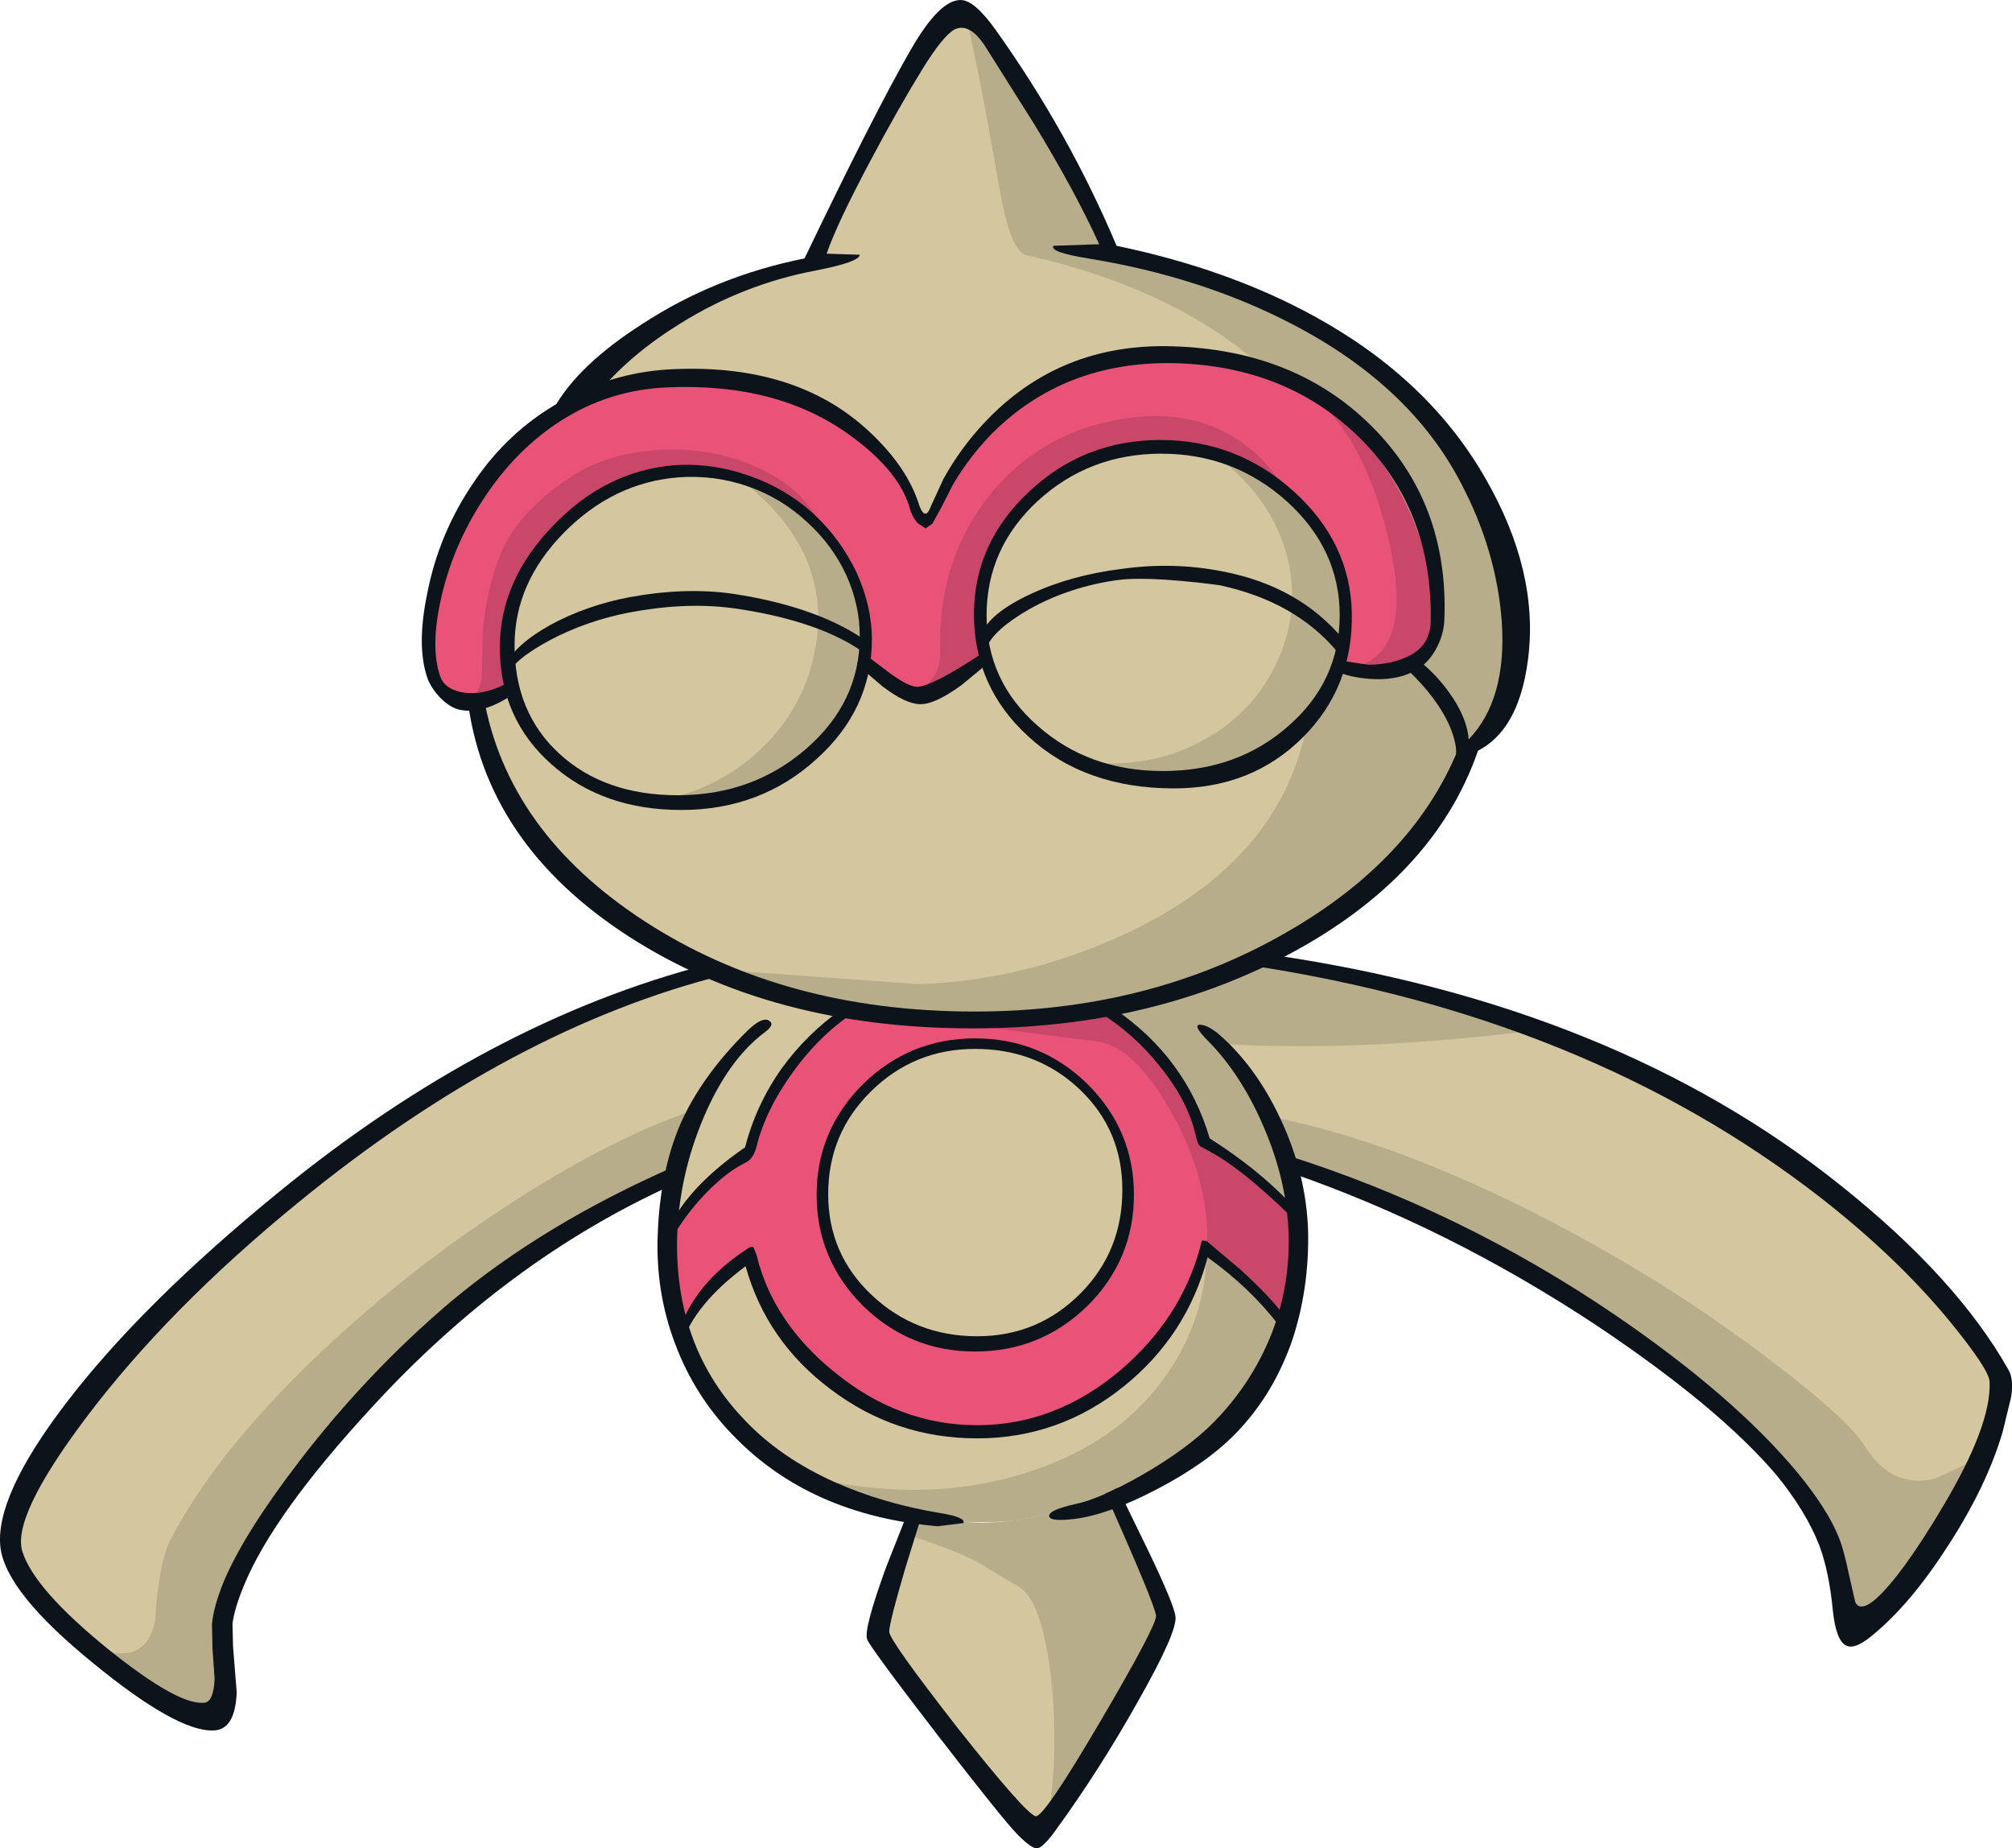 <?xml version="1.0" encoding="UTF-8"?>
<svg version="1.1" viewBox="0 0 191.17 175.6" xmlns="http://www.w3.org/2000/svg">
 <g transform="translate(.041 .002)">
  <path d="m164.95 107.75q10.05 6.35 17.55 14.3 4.75 5.05 7.05 8.9 2.15 3.55-4 12.95-5.55 8.5-8.55 10-0.95 0.5-1.25-0.3l-0.5-2.65q-1-5.75-5.1-10.7-8.7-10.5-29-21.3-25.4-13.5-47.85-13.5-26.7 0-49.55 19.2-8.1 6.8-14.45 15.05-5 6.5-6.75 10.65-1.4 3.35-1.15 5.65 0.3 2.75-0.3 4.75-1.15 3.9-8.15-1.15l-10.55-9.25q-3.25-3.05 3.3-13.2 7.25-11.2 22.2-23.45 17.45-14.25 34.75-19.95 12.95-4.25 29.2-4.5 43.1-0.55 73.1 18.5" fill="#d4c79f"/>
  <g fill="#b7ad8a">
   <path d="m91.85 89.25q29.7-0.35 53.4 8.7-20.45 2.55-36 0.6-14.55-1.8-30.65-8.4l13.25-0.9"/>
   <path d="m177.15 137.4q2.45 4 6.6 3.1l5-2.3q-2.05 4.65-6.25 10-3.8 4.9-5.5 5.7-0.95 0.5-1.25-0.3l-0.5-2.65q-1-5.75-5.1-10.7-7.6-9.2-25.45-19.35-22.05-12.55-42.7-14.95 18.75-4.15 46.95 10.95 10.15 5.45 18.85 12.05 7.65 5.75 9.35 8.45"/>
   <path d="m50 113.35q10.9-6.8 19.15-8.85 8.95-2.25 11.85 2.05-22.15 3.95-40.85 21.3-6.7 6.2-11.9 13.25-4.2 5.65-5.7 9.25-1.4 3.35-1.15 5.65 0.3 2.75-0.3 4.75-1.4 4.75-11.8-4.1 4.5 1.6 5.4-2.65 0.35-5.55 1.4-7.6 4.3-8.35 14.05-17.65 9.1-8.65 19.85-15.4"/>
  </g>
  <path d="m115.2 98.4q3.65 4.8 5.45 8.7 2.3 5.1 2.4 10.4 0.25 11.4-8.65 19.35-8.75 7.75-21.25 7.75-12.6 0-21.25-7.65-8.9-7.85-8.5-19.45 0.2-6.35 2.05-10.75 2.05-4.85 6.75-9.15 4.75-4.4 22.35-3.9 17.4 0.5 20.65 4.7" fill="#d4c79f"/>
  <path d="m101.7 92.2q6.6-0.95 10.45 2.25 2 1.65 3.05 3.95 3.65 4.8 5.45 8.7 2.3 5.1 2.4 10.4 0.25 11.4-8.65 19.35-8.75 7.75-21.25 7.75-9.25 0-16.65-4.35 11.15 2.7 20.7-0.25 9.3-2.85 13.95-9.9 4.85-7.4 2.9-16.85-2.2-10.45-12.35-21.05" fill="#b7ad8a"/>
  <path d="m106.3 96.85q5.85 4.4 7.8 11.4 0.75 0.8 4.65 3.35 3.75 2.7 4.35 5 1.05 3.8 0.15 6.95l-1 2.2-3.8-3.9q-3.95-3.8-4-3.4-1.6 7.55-7.6 12.45-6.15 4.95-14.05 4.95-7.8 0-13.85-4.8-5.95-4.75-7.7-12.05l-3.3 3.4-3.25 3.35q-0.65-1.85-0.85-4.15-0.3-2.9 0.3-5.2 0.55-2.2 3.6-4.6 2.5-1.95 3.4-2.1 1.55-7.5 7.6-12.45 6.1-4.95 14.05-4.95 7.55 0 13.5 4.55m0.9 16.65q0-5.95-4.3-10.15-4.25-4.2-10.3-4.2t-10.3 4.2-4.25 10.15 4.25 10.2q4.25 4.2 10.3 4.2t10.3-4.2q4.3-4.25 4.3-10.2" fill="#e85377"/>
  <path d="m104.3 98.95-16.95-2.15q-6.1-0.85-4.8-1.6 10.35-6.2 20.6-0.35 8.8 5 11.15 13.4l4.65 3.35q3.75 2.7 4.35 5 1.05 3.8 0.15 6.95l-1 2.2-3.8-3.9q-3.95-3.8-4-3.4 0.25-6.35-3.4-12.8-3.5-6.2-6.95-6.7" fill="#c94768"/>
  <path d="m87 143.4q4.9 2.25 12.2 0.5 3.65-0.9 6.35-2.25l2.4 5.35q2.4 5.6 2.5 6.7 0.15 1.25-5.55 10.45-5.7 9.15-6.5 9.15-0.75 0-7.5-8.15-6.65-8.1-7.2-9.5-0.35-0.9 1.65-6.1 1.95-5.25 1.65-6.15" fill="#d4c79f"/>
  <path d="m105.55 141.65 2.4 5.35q2.4 5.6 2.5 6.7 0.1 1.05-4.1 8.15-4.05 6.75-6.65 10.1 0.85-6.75 0.05-13.15-0.85-6.6-2.85-7.95l-4.15-2.5q-2.55-1.25-6.15-2.4 0.65-1.95 0.4-2.55 4.9 2.25 12.2 0.5 3.65-0.9 6.35-2.25" fill="#b7ad8a"/>
  <path d="m126.95 86.3q-14.25 10.45-34.4 10.45t-33.95-10.2q-13.75-10.2-13.75-25.05 0-14.8 14.25-25.2 14.2-10.35 34.4-10.35t33.95 10.1 13.75 24.9q0 14.85-14.25 25.35" fill="#d4c79f"/>
  <path d="m87.3 93.5q9.85-0.35 19.2-4.6 14.3-6.55 17.3-18.6 3.65-14.7-8.1-40.5 11.7 4.4 18.5 12.55 7 8.4 7 18.6 0 14.85-14.25 25.35-14.25 10.45-34.4 10.45-12.9 0-24-4.6l18.75 1.35" fill="#b7ad8a"/>
  <path d="m139.35 45.55q4.2 9.6 3.95 17.15-0.2 7.2-4.15 8.4-1.05-3.35-2.45-5.4-2.6-3.7-8.05-5.25-7.8-2.25-41.4-7.25-35.45-5.35-39.6-4.15 8.55-20.3 29.2-23.6 3.95-8.25 8.05-15.3 5-8.7 6.3-8.35 4.1 1.15 14.55 22.6 8.55 0.95 18 6.05 11.7 6.3 15.6 15.1" fill="#d4c79f"/>
  <path d="m123.75 30.45q11.7 6.3 15.6 15.1 4.2 9.6 3.95 17.15-0.2 7.2-4.15 8.4-1-3.1-2.2-5-2.15-3.45-6.65-5.15 0-2.85-0.9-6.7l-1.75-6.6q-2.8-11.4-15.7-18.25-6.35-3.35-14.45-5.15-1.55-0.35-2.6-6.5-2.05-11.7-3.05-15.65 4.3 2.65 13.9 22.3 8.55 0.95 18 6.05" fill="#b7ad8a"/>
  <path d="m111.5 34q10.85 0.25 17.7 7.5 6.45 6.85 7.15 17.55 0.25 3.5-4.45 4.4-4.35 0.8-5.85-0.75-1.2-1.2-15.1-1.7l-16.05 0.65-4.5 2.7q-2.55 1.5-3.2 1.5l-4.1-2.55q-4.05-2.7-6.25-3.2l-13.75 0.5q-11 1.25-12.3 2.8-2 2.4-5.3 2.85-3.35 0.4-4.15-1.8-0.95-2.7-0.05-7.25 0.95-4.75 3.65-9.2 6.75-11.25 18.45-11.7 11.05-0.45 18.2 4.85 4.55 3.4 5.6 6.7 0.35 1.3 1.05 1.35 0.65 0 1.05-1.2 1.25-3.85 5.25-7.7 6.75-6.5 16.95-6.3" fill="#e85377"/>
  <g fill="#c94768">
   <path d="m53.75 45.6q3.55-2.5 8.7-2.85 5.05-0.3 9.35 1.6 4.6 2.05 6.3 5.9 2 4.4-0.3 10.15l-0.95-0.3-13.75 0.5q-11 1.25-12.3 2.8-1.15 1.35-2.9 2.15-1.75 0.75-3.4 0.75 1.25-0.45 1.25-2.45l0.1-4.3q0.65-4.95 2-7.65 1.75-3.45 5.9-6.3"/>
   <path d="m105.75 39.95q8.45-1.7 13.85 3.45 6.1 5.9 4.3 18.1l-16.7-0.75q-10.75 0-12.3 0.9l-4.35 2.6q-2.45 1.5-3.2 1.6l1.05-1.2q0.95-1.15 0.9-2.6-0.3-8.4 4.3-14.5 4.55-6.05 12.15-7.6"/>
   <path d="m125.3 38.2q4.9 3.3 7.8 8.8 2.85 5.4 3.25 12.05 0.2 2.7-2.8 3.9-2.45 1-5.4 0.55 6.15-1.1 3.9-11.55-2.1-9.6-6.75-13.75"/>
  </g>
  <path d="m76.9 49.15q5.2 4.7 5.2 11.3 0 6.45-5.2 11t-12.55 4.55q-7.25 0-11.65-4.1-4.35-4.1-4.35-10.6 0-5.9 4.65-10.85 4.75-5.1 11.35-5.6 7.2-0.55 12.55 4.3" fill="#d4c79f"/>
  <path d="m76.9 71.45q-5.2 4.55-12.55 4.55l-1.35-0.05q5.2-1.05 9-4.55 3.65-3.35 5-7.95 3-10.6-6.9-18.05 5.25 1.45 8.65 5.7 3.35 4.2 3.35 9.35 0 6.45-5.2 11" fill="#b7ad8a"/>
  <path d="m110.3 42.6q7.15 0 12.3 4.7 5.15 4.65 5.15 11.15 0 6.45-5.05 10.9-5.05 4.4-12.25 4.4-7.15 0-12.2-4.4-5.05-4.45-5.05-10.9 0-6.5 4.95-11.15 5.05-4.7 12.15-4.7" fill="#d4c79f"/>
  <path d="m110.45 73.75q-3.7 0-7.2-1.35 6.25 0.65 11.25-2.2 4.7-2.65 6.85-7.45 2.2-4.85 0.9-9.9-1.45-5.5-6.65-9.5 5.35 1.6 8.7 5.7 3.45 4.2 3.45 9.4 0 6.45-5.05 10.9-5.05 4.4-12.25 4.4" fill="#b7ad8a"/>
  <g fill="#0d131a">
   <path d="m67.3 91.6 1.55 1q-20.25 5.05-40.5 21.6-12.45 10.15-20.3 20.6-7.05 9.4-5.95 12.65 1.15 3.55 8.1 9.2 6.85 5.5 9.25 5.1 0.8-0.15 0.9-2.25l-0.2-2.85-0.05-2.35q0.15-1.65 1.1-4 1.9-4.55 7.1-11.35 6.5-8.5 14.45-15.25 8.9-7.45 21.35-12.9l-0.2 1.75q-15.8 7.15-28.7 21.25-9.3 10.1-12.05 16.8-0.9 2.15-1.1 3.65l0.05 2.15 0.35 4.4q-0.15 3.55-2.2 3.6-3.45 0.15-11.45-6.4-8.3-6.75-8.8-11-0.55-4.8 6.2-13.65 7.2-9.45 20.25-20.1 19.9-16.25 40.85-21.65"/>
   <path d="m170.7 139.85q2.85 3.45 3.95 6.15 0.5 1.2 1 3.65l0.6 2.6q0.5 0.9 1.95-0.35 2.45-2.2 6.35-8.75 4.65-7.8 4.45-11.9-0.05-1.15-3.85-5.8-5-6.05-12.25-11.7-22.15-17.2-54.25-22.05l1.75-1.05q33 4.75 54.55 22.05 10.95 8.75 15.85 17.45 0.5 0.85 0.25 2.55l-0.8 3.3q-1.5 5.15-5.2 10.85-3.5 5.45-7.05 8.4-1.75 1.5-2.6 1.1-1-0.45-1.3-3.4-0.35-3.6-1.25-6.05-1.25-3.25-4.05-6.7-5.45-6.45-17.1-14.25-14.2-9.4-29.3-14.6l-0.35-1.65q16.7 5.25 31.4 15.25 11.2 7.65 17.25 14.9"/>
   <path d="m114.75 98.9q-1.5-1.5-0.8-1.55 0.7 0 1.75 0.85 3.55 3.05 5.9 8.05 2.5 5.3 2.65 10.8 0.1 5.4-1.5 10.25-1.8 5.2-5.35 8.85-2.75 2.85-7.55 5.35-4.6 2.4-7.75 2.8-2.5 0.3-2.45-0.3 0-0.55 2.45-1.1 2.25-0.45 6.25-2.7 4.45-2.55 7-5.15 3.5-3.6 5.35-8.15 1.8-4.5 1.7-9.4-0.1-5.2-2.4-10.5-2.1-4.9-5.25-8.1"/>
   <path d="m71.1 97.8q1.3-1.2 1.9-0.85 0.65 0.35-0.35 1.1-3.5 2.6-5.85 8.15-2.3 5.45-2.5 11.2-0.3 10.65 6.55 17.65 3.3 3.45 8.4 5.75 4.6 2.05 10.05 2.95 2.45 0.4 2.2 0.95l-2.45 0.3q-12.15-1.05-19.45-8.65-3.65-3.75-5.5-8.7-1.85-4.9-1.65-10.25 0.2-6.05 2.15-10.6 2.05-4.65 6.5-9"/>
   <path d="m78.9 132q-6.1-4.55-8.1-11.7-4.85 3.6-6.1 7.45l-0.25-1.2q1.45-4.6 6.5-7.9 0.45-0.3 0.6-0.15l0.3 0.75q1.55 6.4 7.45 11.15 6.15 5 13.5 5 7.45 0 13.65-5.25 5.65-4.85 7.5-11.5l0.2-0.8 0.45 0.05 3.2 2.7q2.75 2.5 4.1 4.3l-0.45 1q-2.65-3.5-6.75-6.45-1.95 7.4-7.95 12.25-6.15 4.95-13.95 4.95-7.75 0-13.9-4.65"/>
   <path d="m70.8 110.45q-2.15 1.05-4.5 3.7-2.15 2.5-2.9 4.45l-0.1-1.35q1.6-4.2 7.45-8.25 1.05-4.05 3.45-7.45 2.45-3.4 5.85-5.75l1.45 0.15q-3.4 2.05-6.2 5.9-2.6 3.6-3.45 7.05-0.3 1.2-1.05 1.55"/>
   <path d="m104.4 96.15 1.45-0.3q6.8 4.65 9.05 12.3 4.4 2.8 7.45 5.95l0.15 1.35q-4.6-4.45-7.5-6l-1-0.55q-0.25-0.2-0.4-0.9-0.7-3.3-3.4-6.65-2.45-3.1-5.8-5.2"/>
   <path d="m106.6 113.05q0-5.7-4.05-9.55t-9.95-3.85q-5.8 0-9.9 4.05-4.05 4-4.05 9.75 0 5.7 4.15 9.6t10 3.9q5.8 0 9.85-4.1 3.95-4 3.95-9.8m-3.3-10.05q4.4 4.4 4.4 10.5 0 6.15-4.4 10.55-4.45 4.35-10.7 4.35-6.2 0-10.65-4.35-4.4-4.4-4.4-10.55 0-6.1 4.4-10.5 4.45-4.35 10.65-4.35 6.25 0 10.7 4.35"/>
   <path d="m105 141.9 1.15-0.55 2.85 5.85q2.55 5.3 2.65 6.4 0.15 1.5-3.6 8.1-3.65 6.5-7.8 12.2-1.2 1.65-1.75 1.7-0.5 0.05-1.8-1.25-1.35-1.35-7.65-9.5-6.35-8.25-6.7-9.1-0.35-0.95 1.8-6.85l2.25-5.7 1.25 0.4-1.65 5.3q-1.6 5.45-1.55 6.15 0.1 0.9 6.45 9.05 6.45 8.15 7.45 8.45 0.75 0.2 6.15-9 5.35-9.1 5.3-10.05-0.1-1.05-4.8-11.6"/>
   <path d="m139.05 69.75q0.6 0.8 1.55 0.95-3.9 12.1-17.5 19.6-13.45 7.4-30.75 7.4-19.05 0-32.6-8.7-13.8-8.9-15.4-22.85h1.55q2.25 12.9 15.35 21.4 13.2 8.55 31.3 8.55 16.55 0 29.6-7.5 12.85-7.35 16.9-18.85"/>
   <path d="m138.75 45.85q-4.8-9.2-15.9-15-8.7-4.55-19.5-6.3-3.7-0.6-3.3-1.2l4.35-0.15q-2.3-5.05-6.2-11.45l-4.6-7.3q-1.5-2.35-2.95-1.65-1.1 0.6-3.1 3.85-2.3 3.75-4.85 8.55-3.2 6-4.2 8.9l3.15 0.1q-0.05 0.7-4.2 1.5-6.85 1.3-12.8 5-4.7 2.9-7.65 6.4-0.6 0.05-2.25 0.85l-2.2 0.9q2.3-4.15 8.4-8.05 6.95-4.55 15.45-6.25 6.6-13.75 10.05-19.75 2.8-4.9 4.85-4.8 1.25 0.05 3.2 2.75 7 9.8 11.55 20.6 10.6 2.2 18.8 6.7 10.85 5.95 16.25 15.4 5.1 8.85 4.05 17.15-0.95 7.55-5.8 9.15l-1.05-0.05q0.1-0.85-0.45-2.35-1.15-2.95-4.5-6.05l0.9-0.95q2.25 1.65 3.75 3.95 1.4 2.15 1.5 3.95 3.65-3.8 3.15-11.2-0.5-6.75-3.9-13.2"/>
   <path d="m88.45 48 1.15-2.5q1.6-2.9 3.85-5.3 7.15-7.65 17.95-7.3 11.6 0.35 18.85 7.55 7.35 7.3 6.95 18.35-0.05 1.55-0.85 2.95-0.85 1.5-2.3 2.15-1.6 0.75-3.9 0.6-2.05-0.15-3.55-0.85l0.35-0.95 3 0.45q2.1 0 3.7-0.75 2.15-0.95 2.25-3.3 0.2-10.75-6.9-17.65-6.9-6.7-17.5-6.95-10.4-0.2-17.3 6.7-2.15 2.2-3.7 4.85l-1.15 2.25-0.8 1.45-0.65 0.45-0.75-0.5q-0.55-0.6-0.8-1.6-1.1-3.5-5.7-6.8-6.85-4.95-17.25-4.5-5.15 0.2-9.55 2.8-4.45 2.65-7.65 7.35-3.1 4.55-4.3 9.75-1.1 4.8-0.1 7.6 0.4 1.1 1.95 1.45 2.3 0.45 4.9-1.15v1.4q-2.75 1.85-4.9 1.45-0.95-0.15-1.95-1.15-0.85-0.9-1.2-1.8-1.1-3.05-0.05-8.1 1.1-5.7 4.4-10.55 3.25-4.85 8.2-7.65 4.8-2.75 10.25-3.1 12.1-0.7 19.15 5.9 3.55 3.3 4.7 6.85 0.3 0.95 0.65 0.95 0.25 0 0.55-0.8"/>
   <path d="m87.35 66.9q-1.4-0.05-3.55-1.7l-2.4-2.05 0.35-1.3 2.55 1.95q1.95 1.45 2.8 1.45 1.45-0.05 6.05-3.1l0.45 1.05-2.3 1.9q-2.55 1.85-3.95 1.8"/>
   <path d="m71 46.2q-3.15-1.1-6.6-0.85-6.2 0.5-10.9 5.3-4.65 4.75-4.65 10.65 0 6.4 4.25 10.3 4.3 3.95 11.25 3.95 7.15 0 12.25-4.45 5.05-4.4 5.05-10.65 0-3-1.3-5.85-1.3-2.8-3.65-4.95-2.5-2.35-5.7-3.45m10.35 8.2q1.45 3.2 1.45 6.35 0 6.65-5.3 11.4-5.3 4.8-12.8 4.8-7.45 0-12.3-4.3-4.95-4.35-4.95-11.15 0-6.3 5-11.5 5-5.25 11.55-5.8 3.6-0.25 7.15 1t6.2 3.7q2.5 2.35 4 5.5"/>
   <path d="m82.05 60.75-0.3 1.05c-3.2-2.2-7.825-3.408-12-4-3.319-0.471-6.757-0.229-10.05 0.4-2.62 0.5-5.25 1.417-7.55 2.65-1.9 1.033-3.117 1.95-3.65 2.75l-0.05-1.15c0.667-1 1.917-2.017 3.75-3.05 2.233-1.233 4.894-2.163 7.5-2.65 3.327-0.621 6.806-0.821 10.15-0.3 4.26 0.664 8.833 1.967 12.2 4.3"/>
   <path d="m110.3 43.1q-6.85 0-11.75 4.5-4.85 4.5-4.85 10.85 0 6.25 4.85 10.5 4.85 4.3 11.9 4.3 7.1 0 11.95-4.3 4.85-4.25 4.85-10.5t-5-10.8q-5.05-4.55-11.95-4.55m-12.55 3.6q5.2-4.9 12.45-4.9 7.3 0 12.7 4.9 5.35 4.85 5.5 11.5 0.15 7.05-4.65 11.85-4.85 4.85-12.25 4.85-8.5 0-13.85-4.95-5.15-4.7-5.15-11.6 0-6.75 5.25-11.65"/>
   <path d="m106.5 54.05c3.3-0.467 6.533-0.383 9.7 0.25 4.8 0.933 8.6 3.083 11.4 6.45l-0.55 1.2c-2.667-3.2-6.4-5.317-11.2-6.35 0 0-6.457-0.925-9.65-0.5-2.921 0.389-5.833 1.317-8.4 2.75-2.267 1.3-3.633 2.517-4.1 3.65l-0.5-1.25c0.533-1.333 2.083-2.6 4.65-3.8 2.567-1.2 5.45-2 8.65-2.4"/>
  </g>
 </g>
</svg>
